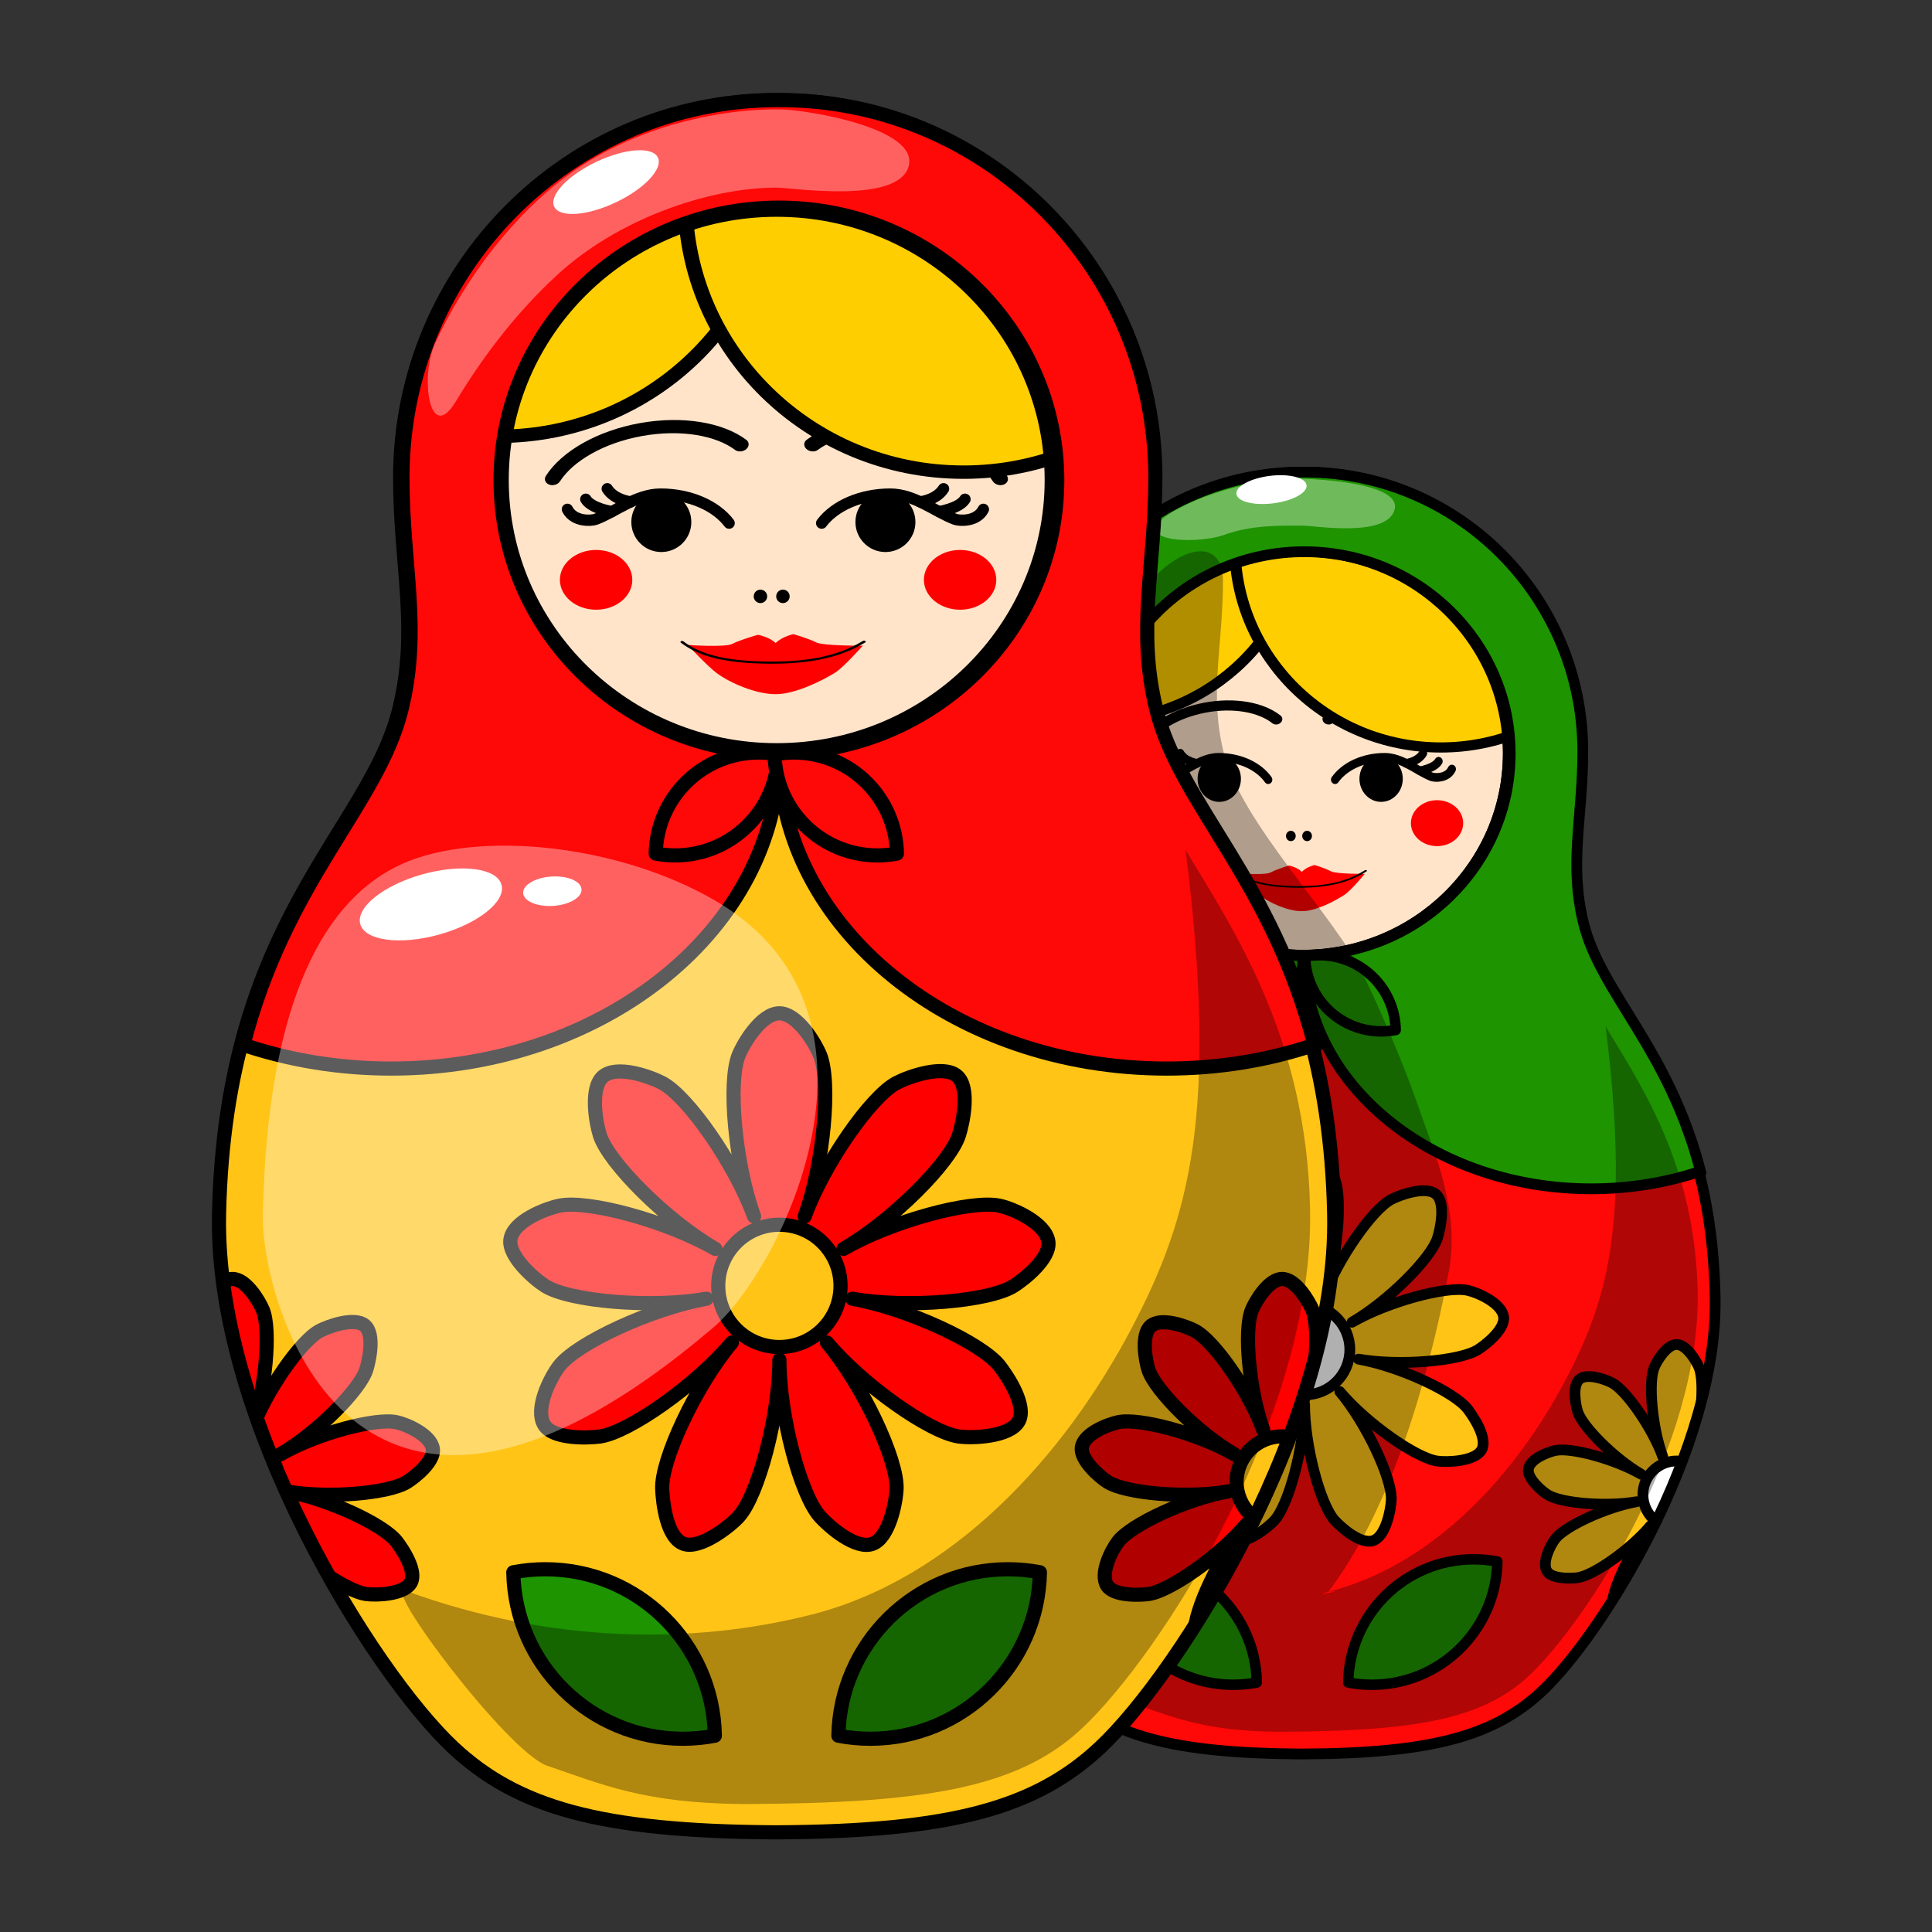 <?xml version="1.0" encoding="UTF-8" standalone="no"?>
<!DOCTYPE svg PUBLIC "-//W3C//DTD SVG 1.1//EN" "http://www.w3.org/Graphics/SVG/1.1/DTD/svg11.dtd">
<svg width="128" height="128" viewBox="0 0 1024 1024" version="1.1" xmlns="http://www.w3.org/2000/svg" xmlns:xlink="http://www.w3.org/1999/xlink" xml:space="preserve" xmlns:serif="http://www.serif.com/" style="fill-rule:evenodd;clip-rule:evenodd;stroke-linecap:round;stroke-linejoin:round;stroke-miterlimit:1.5;">
    <rect x="0" y="0" width="1024" height="1024" fill="#333333" stroke="none"/>
    <g transform="matrix(1,0,0,1,-6350,-121)">
        <g transform="matrix(0.658,0,0,1.143,6012,0)">
            <g transform="matrix(1,0,0,1,-51.67,-55.103)">
                <g>
                    <g transform="matrix(0.74,0,0,0.74,733.258,226.44)">
                        <g transform="matrix(1.52,0,0,0.875,0,0)">
                            <path d="M781.332,1155C689.973,1154.35 645.915,1141.81 611.997,1110.01C569.512,1070.18 485.799,936.493 488.02,827.662C491.207,671.501 567.535,624.909 583.531,559.799C594.043,517.013 583.997,484.189 583.997,437C583.997,326.617 673.166,237 782.997,237L783.499,237.001L784,237C893.831,237 983,326.617 983,437C983,484.189 972.954,517.013 983.466,559.799C999.462,624.909 1075.79,671.501 1078.98,827.662C1081.2,936.493 997.485,1070.18 955,1110.01C920.816,1142.06 876.331,1154.55 783.499,1155.01L781.332,1155Z" style="fill:rgb(255,8,8);"/>
                            <clipPath id="_clip1">
                                <path d="M781.332,1155C689.973,1154.35 645.915,1141.81 611.997,1110.01C569.512,1070.18 485.799,936.493 488.02,827.662C491.207,671.501 567.535,624.909 583.531,559.799C594.043,517.013 583.997,484.189 583.997,437C583.997,326.617 673.166,237 782.997,237L783.499,237.001L784,237C893.831,237 983,326.617 983,437C983,484.189 972.954,517.013 983.466,559.799C999.462,624.909 1075.79,671.501 1078.98,827.662C1081.2,936.493 997.485,1070.18 955,1110.01C920.816,1142.06 876.331,1154.55 783.499,1155.01L781.332,1155Z"/>
                            </clipPath>
                            <g clip-path="url(#_clip1)">
                                <g transform="matrix(0.934,0,0,0.934,-6072.97,554.538)">
                                    <path d="M7376.02,588.095C7376.93,535.8 7419.67,493.625 7472.19,493.625C7478.4,493.625 7484.47,494.215 7490.36,495.343C7489.44,547.639 7446.7,589.813 7394.19,589.813C7387.98,589.813 7381.9,589.223 7376.02,588.095Z" style="fill:rgb(30,148,0);stroke:black;stroke-width:8.03px;"/>
                                </g>
                                <g transform="matrix(-0.934,0,0,0.934,7639.96,554.538)">
                                    <path d="M7376.02,588.095C7376.93,535.8 7419.67,493.625 7472.19,493.625C7478.4,493.625 7484.47,494.215 7490.36,495.343C7489.44,547.639 7446.7,589.813 7394.19,589.813C7387.98,589.813 7381.9,589.223 7376.02,588.095Z" style="fill:rgb(30,148,0);stroke:black;stroke-width:8.03px;"/>
                                </g>
                                <g transform="matrix(0.658,0,0,1.143,-769.999,-123)">
                                    <g transform="matrix(1.52,0,0,0.875,-9169.83,306.272)">
                                        <path d="M7609.06,515.985C7606.34,509.333 7596.92,493.839 7587.5,493.839C7578.08,493.839 7568.66,509.333 7565.94,515.985C7560.11,530.226 7563.98,573.655 7574.09,601.432C7563.98,573.655 7539.03,537.897 7525.41,530.734C7518.92,527.317 7501.3,521.049 7494.02,527.344C7487.05,533.374 7490.24,551.755 7492.38,558.453C7497.07,573.109 7527.95,603.888 7553.55,618.668C7527.95,603.888 7485.86,592.533 7470.82,595.799C7463.43,597.404 7446.35,603.944 7444.99,613.745C7443.76,622.581 7457.57,634.63 7463.33,638.267C7476.34,646.48 7519.78,650.207 7548.9,645.074C7519.78,650.207 7480.24,668.568 7470.82,680.736C7466.1,686.832 7457.55,703.691 7463.03,712.149C7467.77,719.461 7485.78,718.979 7492.38,718.082C7507.63,716.008 7543.3,690.94 7562.3,668.296C7543.3,690.94 7524.81,730.425 7525.41,745.801C7525.7,753.137 7527.75,771.81 7536.84,774.962C7545.54,777.982 7561.21,765.755 7565.94,760.55C7576.28,749.161 7587.5,707.026 7587.5,677.467C7587.5,707.026 7598.71,749.161 7609.06,760.55C7613.91,765.89 7627.96,778.221 7636.84,774.962C7645.65,771.729 7649.3,752.954 7649.58,745.801C7650.19,730.425 7631.7,690.94 7612.69,668.296C7631.7,690.94 7667.37,716.008 7682.62,718.082C7689.85,719.065 7709.57,718.35 7714.26,710.014C7718.81,701.934 7708.51,686.33 7704.18,680.736C7694.76,668.568 7655.21,650.207 7626.1,645.074C7655.21,650.207 7698.65,646.48 7711.67,638.267C7717.41,634.641 7731.22,623.637 7730.01,614.827C7728.67,604.997 7711.59,597.408 7704.18,595.799C7689.14,592.533 7647.05,603.888 7621.45,618.668C7647.05,603.888 7677.93,573.109 7682.62,558.453C7684.81,551.608 7688.73,533.005 7681.51,526.951C7674.3,520.896 7655.94,527.388 7649.58,530.734C7635.96,537.897 7611.02,573.655 7600.91,601.432C7611.02,573.655 7614.89,530.226 7609.06,515.985Z" style="fill:rgb(255,196,22);stroke:black;stroke-width:7.7px;"/>
                                    </g>
                                    <g transform="matrix(1.52,0,0,0.875,-9169.83,306.272)">
                                        <circle cx="7587.5" cy="638.267" r="32.4" style="fill:white;stroke:black;stroke-width:7.7px;"/>
                                    </g>
                                </g>
                                <g transform="matrix(0.49,0,0,0.851,-106.562,233.386)">
                                    <g transform="matrix(1.52,0,0,0.875,-9169.83,306.272)">
                                        <path d="M7609.06,515.985C7606.34,509.333 7596.92,493.839 7587.5,493.839C7578.08,493.839 7568.66,509.333 7565.94,515.985C7560.11,530.226 7563.98,573.655 7574.09,601.432C7563.98,573.655 7539.03,537.897 7525.41,530.734C7518.92,527.317 7501.3,521.049 7494.02,527.344C7487.05,533.374 7490.24,551.755 7492.38,558.453C7497.07,573.109 7527.95,603.888 7553.55,618.668C7527.95,603.888 7485.86,592.533 7470.82,595.799C7463.43,597.404 7446.35,603.944 7444.99,613.745C7443.76,622.581 7457.57,634.63 7463.33,638.267C7476.34,646.48 7519.78,650.207 7548.9,645.074C7519.78,650.207 7480.24,668.568 7470.82,680.736C7466.1,686.832 7457.55,703.691 7463.03,712.149C7467.77,719.461 7485.78,718.979 7492.38,718.082C7507.63,716.008 7543.3,690.94 7562.3,668.296C7543.3,690.94 7524.81,730.425 7525.41,745.801C7525.7,753.137 7527.75,771.81 7536.84,774.962C7545.54,777.982 7561.21,765.755 7565.94,760.55C7576.28,749.161 7587.5,707.026 7587.5,677.467C7587.5,707.026 7598.71,749.161 7609.06,760.55C7613.91,765.89 7627.96,778.221 7636.84,774.962C7645.65,771.729 7649.3,752.954 7649.58,745.801C7650.19,730.425 7631.7,690.94 7612.69,668.296C7631.7,690.94 7667.37,716.008 7682.62,718.082C7689.85,719.065 7709.57,718.35 7714.26,710.014C7718.81,701.934 7708.51,686.33 7704.18,680.736C7694.76,668.568 7655.21,650.207 7626.1,645.074C7655.21,650.207 7698.65,646.48 7711.67,638.267C7717.41,634.641 7731.22,623.637 7730.01,614.827C7728.67,604.997 7711.59,597.408 7704.18,595.799C7689.14,592.533 7647.05,603.888 7621.45,618.668C7647.05,603.888 7677.93,573.109 7682.62,558.453C7684.81,551.608 7688.73,533.005 7681.51,526.951C7674.3,520.896 7655.94,527.388 7649.58,530.734C7635.96,537.897 7611.02,573.655 7600.91,601.432C7611.02,573.655 7614.89,530.226 7609.06,515.985Z" style="fill:rgb(255,196,22);stroke:black;stroke-width:10.34px;"/>
                                    </g>
                                    <g transform="matrix(1.52,0,0,0.875,-9169.83,306.272)">
                                        <circle cx="7587.5" cy="638.267" r="32.4" style="fill:white;stroke:black;stroke-width:10.34px;"/>
                                    </g>
                                </g>
                            </g>
                            <path d="M781.332,1155C689.973,1154.35 645.915,1141.81 611.997,1110.01C569.512,1070.18 485.799,936.493 488.02,827.662C491.207,671.501 567.535,624.909 583.531,559.799C594.043,517.013 583.997,484.189 583.997,437C583.997,326.617 673.166,237 782.997,237L783.499,237.001L784,237C893.831,237 983,326.617 983,437C983,484.189 972.954,517.013 983.466,559.799C999.462,624.909 1075.79,671.501 1078.98,827.662C1081.2,936.493 997.485,1070.18 955,1110.01C920.816,1142.06 876.331,1154.55 783.499,1155.01L781.332,1155Z" style="fill:none;stroke:black;stroke-width:7.7px;"/>
                        </g>
                        <g transform="matrix(1.613,0,0,0.837,-139.737,2.699)">
                            <ellipse cx="825" cy="455" rx="139" ry="151" style="fill:rgb(255,228,202);stroke:black;stroke-width:7.62px;"/>
                        </g>
                        <g transform="matrix(1.613,0,0,0.837,-139.737,2.699)">
                            <ellipse cx="825" cy="455" rx="139" ry="151" style="fill:none;"/>
                            <clipPath id="_clip2">
                                <ellipse cx="825" cy="455" rx="139" ry="151"/>
                            </clipPath>
                            <g clip-path="url(#_clip2)">
                                <g transform="matrix(0.976,0,0,1.039,19.802,-22.815)">
                                    <g transform="matrix(0.62,0,0,1.195,86.652,-3.225)">
                                        <g transform="matrix(3.333,0,0,1.354,-21359.5,-171.308)">
                                            <path d="M6765.53,465.554C6767.09,463.323 6769.82,462.511 6769.82,462.511C6769.82,462.511 6773.27,463.87 6775.28,465.305C6777.06,466.57 6786.6,466.446 6786.6,466.446C6786.6,466.446 6781.96,473.917 6779.84,475.755C6776.7,478.477 6770.3,483.067 6765.53,483.067C6760.75,483.067 6754.43,479.186 6751.21,475.755C6749.09,473.501 6744.26,466.212 6744.26,466.212C6744.26,466.212 6753.29,467.088 6755.01,465.868C6757.13,464.352 6761.25,462.727 6761.25,462.727C6761.25,462.727 6764.07,463.487 6765.53,465.554Z" style="fill:rgb(255,0,0);"/>
                                        </g>
                                        <g transform="matrix(1.972,0,0,0.736,-12149.2,133.148)">
                                            <path d="M6800.44,441.951C6793.79,448.06 6783.45,455.157 6763.11,455.157C6742.76,455.157 6732.83,450.03 6726.11,442.159" style="fill:none;stroke:black;stroke-width:1.33px;"/>
                                        </g>
                                    </g>
                                    <g transform="matrix(0.62,0,0,1.195,120.854,56.353)">
                                        <g transform="matrix(2.801,0,0,1.612,-17895.5,-324.309)">
                                            <circle cx="6825.7" cy="420.227" r="8.626"/>
                                        </g>
                                        <g transform="matrix(2.801,0,0,1.612,-18076,-324.309)">
                                            <circle cx="6825.7" cy="420.227" r="8.626"/>
                                        </g>
                                        <g>
                                            <g transform="matrix(1.52,0,0,0.875,-9327.44,8.88178e-16)">
                                                <path d="M6772.75,396.808C6776.2,403.542 6785.44,402.943 6787.8,402.065C6798.02,398.269 6809.26,388.737 6822.06,388.737C6837.82,388.737 6851.53,394.972 6858.44,404.118" style="fill:none;stroke:black;stroke-width:6px;"/>
                                            </g>
                                            <g transform="matrix(1.52,0,0,0.875,-9139.88,5.236)">
                                                <path d="M6672.86,392.036C6672.86,392.036 6662.08,390.369 6659.1,385.475" style="fill:none;stroke:black;stroke-width:6px;"/>
                                            </g>
                                            <g transform="matrix(1.52,0,0,0.875,-9139.88,5.236)">
                                                <path d="M6682.85,386.863C6682.85,386.863 6674.25,385.93 6670.46,379.917" style="fill:none;stroke:black;stroke-width:6px;"/>
                                            </g>
                                        </g>
                                        <g transform="matrix(-1,0,0,1,2269.32,0)">
                                            <g transform="matrix(1.52,0,0,0.875,-9327.44,8.88178e-16)">
                                                <path d="M6772.75,396.808C6776.2,403.542 6785.44,402.943 6787.8,402.065C6798.02,398.269 6809.26,388.737 6822.06,388.737C6837.82,388.737 6851.53,394.972 6858.44,404.118" style="fill:none;stroke:black;stroke-width:6px;"/>
                                            </g>
                                            <g transform="matrix(1.52,0,0,0.875,-9139.88,5.236)">
                                                <path d="M6672.86,392.036C6672.86,392.036 6662.08,390.369 6659.1,385.475" style="fill:none;stroke:black;stroke-width:6px;"/>
                                            </g>
                                            <g transform="matrix(1.52,0,0,0.875,-9139.88,5.236)">
                                                <path d="M6682.85,386.863C6682.85,386.863 6674.25,385.93 6670.46,379.917" style="fill:none;stroke:black;stroke-width:6px;"/>
                                            </g>
                                        </g>
                                        <g transform="matrix(2.077,-0.215,0.303,0.968,-13260.8,1400.67)">
                                            <path d="M6785.68,404.118C6792.59,394.972 6806.3,388.737 6822.06,388.737C6837.82,388.737 6851.53,394.972 6858.44,404.118" style="fill:none;stroke:black;stroke-width:6.17px;"/>
                                        </g>
                                        <g transform="matrix(-2.077,-0.215,-0.303,0.968,15531.8,1400.67)">
                                            <path d="M6785.68,404.118C6792.59,394.972 6806.3,388.737 6822.06,388.737C6837.82,388.737 6851.53,394.972 6858.44,404.118" style="fill:none;stroke:black;stroke-width:6.17px;"/>
                                        </g>
                                    </g>
                                </g>
                                <g transform="matrix(1.391,0,0,1.523,-8561.47,-146.599)">
                                    <ellipse cx="6685.69" cy="429.373" rx="12.686" ry="11.295" style="fill:rgb(255,0,0);"/>
                                </g>
                                <g transform="matrix(1.391,0,0,1.523,-8384.06,-146.599)">
                                    <ellipse cx="6685.69" cy="429.373" rx="12.686" ry="11.295" style="fill:rgb(255,0,0);"/>
                                </g>
                                <g transform="matrix(0.976,0,0,1.039,19.802,-22.815)">
                                    <g transform="matrix(0.942,0,0,1.045,-5532.92,67.834)">
                                        <ellipse cx="6740.76" cy="432.201" rx="3.572" ry="3.573"/>
                                    </g>
                                    <g transform="matrix(0.942,0,0,1.045,-5521.69,67.834)">
                                        <ellipse cx="6740.76" cy="432.201" rx="3.572" ry="3.573"/>
                                    </g>
                                </g>
                                <g transform="matrix(1,0,0,1,-139,-175.187)">
                                    <ellipse cx="825" cy="455" rx="139" ry="151" style="fill:rgb(255,206,0);stroke:black;stroke-width:7.62px;"/>
                                </g>
                                <g transform="matrix(1,0,0,1,93.295,-155.332)">
                                    <ellipse cx="825" cy="455" rx="139" ry="151" style="fill:rgb(255,206,0);stroke:black;stroke-width:7.62px;"/>
                                </g>
                            </g>
                            <ellipse cx="825" cy="455" rx="139" ry="151" style="fill:none;stroke:black;stroke-width:7.62px;"/>
                        </g>
                        <g transform="matrix(1.52,0,0,0.875,-9136.4,0)">
                            <path d="M6511.4,738.854C6533.97,650.023 6583.07,610.533 6595.53,559.799C6606.04,517.013 6596,484.189 6596,437C6596,326.617 6685.17,237 6795,237L6796,237C6905.83,237 6995,326.617 6995,437C6995,484.189 6984.95,517.013 6995.47,559.799C7007.93,610.533 7057.03,650.023 7079.6,738.854L7079.3,737.664C7055.16,745.774 7028.72,750.251 7001,750.251C6887.58,750.251 6795.5,675.308 6795.5,583C6795.5,675.308 6703.42,750.251 6590,750.251C6562.28,750.251 6535.83,745.774 6511.7,737.664L6511.4,738.854ZM6795.5,294C6876.91,294 6943,358.748 6943,438.5C6943,518.252 6876.91,583 6795.5,583C6714.09,583 6648,518.252 6648,438.5C6648,358.748 6714.09,294 6795.5,294Z" style="fill:rgb(30,148,0);"/>
                            <clipPath id="_clip3">
                                <path d="M6511.4,738.854C6533.97,650.023 6583.07,610.533 6595.53,559.799C6606.04,517.013 6596,484.189 6596,437C6596,326.617 6685.17,237 6795,237L6796,237C6905.83,237 6995,326.617 6995,437C6995,484.189 6984.95,517.013 6995.47,559.799C7007.93,610.533 7057.03,650.023 7079.6,738.854L7079.3,737.664C7055.16,745.774 7028.72,750.251 7001,750.251C6887.58,750.251 6795.5,675.308 6795.5,583C6795.5,675.308 6703.42,750.251 6590,750.251C6562.28,750.251 6535.83,745.774 6511.7,737.664L6511.4,738.854ZM6795.5,294C6876.91,294 6943,358.748 6943,438.5C6943,518.252 6876.91,583 6795.5,583C6714.09,583 6648,518.252 6648,438.5C6648,358.748 6714.09,294 6795.5,294Z"/>
                            </clipPath>
                            <g clip-path="url(#_clip3)">
                                <g transform="matrix(0.567,0,0,0.567,2547.75,303.068)">
                                    <path d="M7376.02,588.095C7376.93,535.8 7419.67,493.625 7472.19,493.625C7478.4,493.625 7484.47,494.215 7490.36,495.343C7489.44,547.639 7446.7,589.813 7394.19,589.813C7387.98,589.813 7381.9,589.223 7376.02,588.095Z" style="fill:rgb(30,148,0);stroke:black;stroke-width:13.23px;"/>
                                </g>
                                <g transform="matrix(-0.567,0,0,0.567,11043.2,303.068)">
                                    <path d="M7376.02,588.095C7376.93,535.8 7419.67,493.625 7472.19,493.625C7478.4,493.625 7484.47,494.215 7490.36,495.343C7489.44,547.639 7446.7,589.813 7394.19,589.813C7387.98,589.813 7381.9,589.223 7376.02,588.095Z" style="fill:rgb(30,148,0);stroke:black;stroke-width:13.23px;"/>
                                </g>
                            </g>
                            <path d="M6511.4,738.854C6533.97,650.023 6583.07,610.533 6595.53,559.799C6606.04,517.013 6596,484.189 6596,437C6596,326.617 6685.17,237 6795,237L6796,237C6905.83,237 6995,326.617 6995,437C6995,484.189 6984.95,517.013 6995.47,559.799C7007.93,610.533 7057.03,650.023 7079.6,738.854L7079.3,737.664C7055.16,745.774 7028.72,750.251 7001,750.251C6887.58,750.251 6795.5,675.308 6795.5,583C6795.5,675.308 6703.42,750.251 6590,750.251C6562.28,750.251 6535.83,745.774 6511.7,737.664L6511.4,738.854ZM6795.5,294C6876.91,294 6943,358.748 6943,438.5C6943,518.252 6876.91,583 6795.5,583C6714.09,583 6648,518.252 6648,438.5C6648,358.748 6714.09,294 6795.5,294Z" style="fill:none;stroke:black;stroke-width:7.7px;"/>
                        </g>
                        <g>
                            <g transform="matrix(1.52,0,0,0.875,-9.09495e-13,0)">
                                <path d="M774.135,241.621C787.671,241.356 855.014,243.735 849.398,263.957C843.801,284.113 791.674,275.287 783.499,275.287C766.374,275.287 746.847,274.929 727.667,281.832C705.81,289.7 652.547,286.141 693.235,263.865C720.868,248.737 757.535,241.945 774.135,241.621Z" style="fill:white;fill-opacity:0.36;"/>
                            </g>
                            <g transform="matrix(1.371,-0.099,0.093,0.43,-8058.31,588.549)">
                                <ellipse cx="6675.84" cy="676.003" rx="27.843" ry="20.003" style="fill:white;"/>
                            </g>
                            <g transform="matrix(2.053,0,0,1.181,-13261.1,-231.423)">
                                <path d="M7017.28,838.134C7037.56,799.38 7011.52,661.176 7001.72,661.176C6952.65,661.176 6924.85,544.07 6938.95,471.347C6948.98,419.623 6997.28,395.292 6997.28,429.258C6997.28,464.195 6989.84,488.497 6997.62,520.173C7006.85,557.735 7056.51,606.834 7071.91,638.738C7081.49,658.584 7093.92,687.736 7101.02,708.598C7109.02,732.137 7123.25,762.922 7116.97,795.972C7104.84,859.738 7084.58,924.121 7053.12,965.66L7053.77,965.495C7109,951.285 7152.73,903.351 7179.28,852.597C7201.81,809.527 7213.03,768.595 7200.15,665.639C7218.81,696.733 7247.59,738.823 7248.97,806.435C7250.61,887.009 7190.86,980.805 7159.4,1010.29C7134.09,1034.02 7096.72,1039.56 7027.99,1039.91L7026.38,1039.9C6987.59,1039.62 6970.68,1032.01 6949.73,1024.91C6947.83,1024.27 6945.4,1022.69 6942.63,1020.44C6922.44,1024.04 6990.63,889.088 7017.28,838.134ZM7056.12,965.401L7056.3,965.397C7059.32,965.373 7043.56,968.068 7053.12,965.66L7053.65,965.603C7054.85,965.479 7055.65,965.416 7056.12,965.401Z" style="fill-opacity:0.31;"/>
                            </g>
                        </g>
                    </g>
                    <g>
                        <g transform="matrix(1.52,0,0,0.875,0,0)">
                            <path d="M781.332,1155C689.973,1154.35 645.915,1141.81 611.997,1110.01C569.512,1070.18 485.799,936.493 488.02,827.662C491.207,671.501 567.535,624.909 583.531,559.799C594.043,517.013 583.997,484.189 583.997,437C583.997,326.617 673.166,237 782.997,237L783.499,237.001L784,237C893.831,237 983,326.617 983,437C983,484.189 972.954,517.013 983.466,559.799C999.462,624.909 1075.79,671.501 1078.98,827.662C1081.2,936.493 997.485,1070.18 955,1110.01C920.816,1142.06 876.331,1154.55 783.499,1155.01L781.332,1155Z" style="fill:rgb(255,196,22);"/>
                            <clipPath id="_clip4">
                                <path d="M781.332,1155C689.973,1154.35 645.915,1141.81 611.997,1110.01C569.512,1070.18 485.799,936.493 488.02,827.662C491.207,671.501 567.535,624.909 583.531,559.799C594.043,517.013 583.997,484.189 583.997,437C583.997,326.617 673.166,237 782.997,237L783.499,237.001L784,237C893.831,237 983,326.617 983,437C983,484.189 972.954,517.013 983.466,559.799C999.462,624.909 1075.79,671.501 1078.98,827.662C1081.2,936.493 997.485,1070.18 955,1110.01C920.816,1142.06 876.331,1154.55 783.499,1155.01L781.332,1155Z"/>
                            </clipPath>
                            <g clip-path="url(#_clip4)">
                                <g transform="matrix(0.934,0,0,0.934,-6072.97,554.538)">
                                    <path d="M7376.02,588.095C7376.93,535.8 7419.67,493.625 7472.19,493.625C7478.4,493.625 7484.47,494.215 7490.36,495.343C7489.44,547.639 7446.7,589.813 7394.19,589.813C7387.98,589.813 7381.9,589.223 7376.02,588.095Z" style="fill:rgb(30,148,0);stroke:black;stroke-width:8.03px;"/>
                                </g>
                                <g transform="matrix(-0.934,0,0,0.934,7639.96,554.538)">
                                    <path d="M7376.02,588.095C7376.93,535.8 7419.67,493.625 7472.19,493.625C7478.4,493.625 7484.47,494.215 7490.36,495.343C7489.44,547.639 7446.7,589.813 7394.19,589.813C7387.98,589.813 7381.9,589.223 7376.02,588.095Z" style="fill:rgb(30,148,0);stroke:black;stroke-width:8.03px;"/>
                                </g>
                                <g transform="matrix(0.658,0,0,1.143,-769.999,-123)">
                                    <g transform="matrix(1.52,0,0,0.875,-9169.83,306.272)">
                                        <path d="M7609.06,515.985C7606.34,509.333 7596.92,493.839 7587.5,493.839C7578.08,493.839 7568.66,509.333 7565.94,515.985C7560.11,530.226 7563.98,573.655 7574.09,601.432C7563.98,573.655 7539.03,537.897 7525.41,530.734C7518.92,527.317 7501.3,521.049 7494.02,527.344C7487.05,533.374 7490.24,551.755 7492.38,558.453C7497.07,573.109 7527.95,603.888 7553.55,618.668C7527.95,603.888 7485.86,592.533 7470.82,595.799C7463.43,597.404 7446.35,603.944 7444.99,613.745C7443.76,622.581 7457.57,634.63 7463.33,638.267C7476.34,646.48 7519.78,650.207 7548.9,645.074C7519.78,650.207 7480.24,668.568 7470.82,680.736C7466.1,686.832 7457.55,703.691 7463.03,712.149C7467.77,719.461 7485.78,718.979 7492.38,718.082C7507.63,716.008 7543.3,690.94 7562.3,668.296C7543.3,690.94 7524.81,730.425 7525.41,745.801C7525.7,753.137 7527.75,771.81 7536.84,774.962C7545.54,777.982 7561.21,765.755 7565.94,760.55C7576.28,749.161 7587.5,707.026 7587.5,677.467C7587.5,707.026 7598.71,749.161 7609.06,760.55C7613.91,765.89 7627.96,778.221 7636.84,774.962C7645.65,771.729 7649.3,752.954 7649.58,745.801C7650.19,730.425 7631.7,690.94 7612.69,668.296C7631.7,690.94 7667.37,716.008 7682.62,718.082C7689.85,719.065 7709.57,718.35 7714.26,710.014C7718.81,701.934 7708.51,686.33 7704.18,680.736C7694.76,668.568 7655.21,650.207 7626.1,645.074C7655.21,650.207 7698.65,646.48 7711.67,638.267C7717.41,634.641 7731.22,623.637 7730.01,614.827C7728.67,604.997 7711.59,597.408 7704.18,595.799C7689.14,592.533 7647.05,603.888 7621.45,618.668C7647.05,603.888 7677.93,573.109 7682.62,558.453C7684.81,551.608 7688.73,533.005 7681.51,526.951C7674.3,520.896 7655.94,527.388 7649.58,530.734C7635.96,537.897 7611.02,573.655 7600.91,601.432C7611.02,573.655 7614.89,530.226 7609.06,515.985Z" style="fill:rgb(255,0,0);stroke:black;stroke-width:7.5px;"/>
                                    </g>
                                    <g transform="matrix(1.52,0,0,0.875,-9169.83,306.272)">
                                        <circle cx="7587.5" cy="638.267" r="32.4" style="fill:rgb(255,196,22);stroke:black;stroke-width:7.5px;"/>
                                    </g>
                                </g>
                                <g transform="matrix(0.49,0,0,0.851,-106.562,233.386)">
                                    <g transform="matrix(1.52,0,0,0.875,-9169.83,306.272)">
                                        <path d="M7609.06,515.985C7606.34,509.333 7596.92,493.839 7587.5,493.839C7578.08,493.839 7568.66,509.333 7565.94,515.985C7560.11,530.226 7563.98,573.655 7574.09,601.432C7563.98,573.655 7539.03,537.897 7525.41,530.734C7518.92,527.317 7501.3,521.049 7494.02,527.344C7487.05,533.374 7490.24,551.755 7492.38,558.453C7497.07,573.109 7527.95,603.888 7553.55,618.668C7527.95,603.888 7485.86,592.533 7470.82,595.799C7463.43,597.404 7446.35,603.944 7444.99,613.745C7443.76,622.581 7457.57,634.63 7463.33,638.267C7476.34,646.48 7519.78,650.207 7548.9,645.074C7519.78,650.207 7480.24,668.568 7470.82,680.736C7466.1,686.832 7457.55,703.691 7463.03,712.149C7467.77,719.461 7485.78,718.979 7492.38,718.082C7507.63,716.008 7543.3,690.94 7562.3,668.296C7543.3,690.94 7524.81,730.425 7525.41,745.801C7525.7,753.137 7527.75,771.81 7536.84,774.962C7545.54,777.982 7561.21,765.755 7565.94,760.55C7576.28,749.161 7587.5,707.026 7587.5,677.467C7587.5,707.026 7598.71,749.161 7609.06,760.55C7613.91,765.89 7627.96,778.221 7636.84,774.962C7645.65,771.729 7649.3,752.954 7649.58,745.801C7650.19,730.425 7631.7,690.94 7612.69,668.296C7631.7,690.94 7667.37,716.008 7682.62,718.082C7689.85,719.065 7709.57,718.35 7714.26,710.014C7718.81,701.934 7708.51,686.33 7704.18,680.736C7694.76,668.568 7655.21,650.207 7626.1,645.074C7655.21,650.207 7698.65,646.48 7711.67,638.267C7717.41,634.641 7731.22,623.637 7730.01,614.827C7728.67,604.997 7711.59,597.408 7704.18,595.799C7689.14,592.533 7647.05,603.888 7621.45,618.668C7647.05,603.888 7677.93,573.109 7682.62,558.453C7684.81,551.608 7688.73,533.005 7681.51,526.951C7674.3,520.896 7655.94,527.388 7649.58,530.734C7635.96,537.897 7611.02,573.655 7600.91,601.432C7611.02,573.655 7614.89,530.226 7609.06,515.985Z" style="fill:rgb(255,0,0);stroke:black;stroke-width:10.07px;"/>
                                    </g>
                                    <g transform="matrix(1.52,0,0,0.875,-9169.83,306.272)">
                                        <circle cx="7587.5" cy="638.267" r="32.4" style="fill:rgb(255,196,22);stroke:black;stroke-width:10.07px;"/>
                                    </g>
                                </g>
                                <g transform="matrix(0.49,0,0,0.851,-662.767,233.386)">
                                    <g transform="matrix(1.52,0,0,0.875,-9169.83,306.272)">
                                        <path d="M7609.06,515.985C7606.34,509.333 7596.92,493.839 7587.5,493.839C7578.08,493.839 7568.66,509.333 7565.94,515.985C7560.11,530.226 7563.98,573.655 7574.09,601.432C7563.98,573.655 7539.03,537.897 7525.41,530.734C7518.92,527.317 7501.3,521.049 7494.02,527.344C7487.05,533.374 7490.24,551.755 7492.38,558.453C7497.07,573.109 7527.95,603.888 7553.55,618.668C7527.95,603.888 7485.86,592.533 7470.82,595.799C7463.43,597.404 7446.35,603.944 7444.99,613.745C7443.76,622.581 7457.57,634.63 7463.33,638.267C7476.34,646.48 7519.78,650.207 7548.9,645.074C7519.78,650.207 7480.24,668.568 7470.82,680.736C7466.1,686.832 7457.55,703.691 7463.03,712.149C7467.77,719.461 7485.78,718.979 7492.38,718.082C7507.63,716.008 7543.3,690.94 7562.3,668.296C7543.3,690.94 7524.81,730.425 7525.41,745.801C7525.7,753.137 7527.75,771.81 7536.84,774.962C7545.54,777.982 7561.21,765.755 7565.94,760.55C7576.28,749.161 7587.5,707.026 7587.5,677.467C7587.5,707.026 7598.71,749.161 7609.06,760.55C7613.91,765.89 7627.96,778.221 7636.84,774.962C7645.65,771.729 7649.3,752.954 7649.58,745.801C7650.19,730.425 7631.7,690.94 7612.69,668.296C7631.7,690.94 7667.37,716.008 7682.62,718.082C7689.85,719.065 7709.57,718.35 7714.26,710.014C7718.81,701.934 7708.51,686.33 7704.18,680.736C7694.76,668.568 7655.21,650.207 7626.1,645.074C7655.21,650.207 7698.65,646.48 7711.67,638.267C7717.41,634.641 7731.22,623.637 7730.01,614.827C7728.67,604.997 7711.59,597.408 7704.18,595.799C7689.14,592.533 7647.05,603.888 7621.45,618.668C7647.05,603.888 7677.93,573.109 7682.62,558.453C7684.81,551.608 7688.73,533.005 7681.51,526.951C7674.3,520.896 7655.94,527.388 7649.58,530.734C7635.96,537.897 7611.02,573.655 7600.91,601.432C7611.02,573.655 7614.89,530.226 7609.06,515.985Z" style="fill:rgb(255,0,0);stroke:black;stroke-width:10.07px;"/>
                                    </g>
                                    <g transform="matrix(1.52,0,0,0.875,-9169.83,306.272)">
                                        <circle cx="7587.5" cy="638.267" r="32.4" style="fill:rgb(255,196,22);stroke:black;stroke-width:10.07px;"/>
                                    </g>
                                </g>
                            </g>
                            <path d="M781.332,1155C689.973,1154.35 645.915,1141.81 611.997,1110.01C569.512,1070.18 485.799,936.493 488.02,827.662C491.207,671.501 567.535,624.909 583.531,559.799C594.043,517.013 583.997,484.189 583.997,437C583.997,326.617 673.166,237 782.997,237L783.499,237.001L784,237C893.831,237 983,326.617 983,437C983,484.189 972.954,517.013 983.466,559.799C999.462,624.909 1075.79,671.501 1078.98,827.662C1081.2,936.493 997.485,1070.18 955,1110.01C920.816,1142.06 876.331,1154.55 783.499,1155.01L781.332,1155Z" style="fill:none;stroke:black;stroke-width:7.5px;"/>
                        </g>
                        <g transform="matrix(1.613,0,0,0.837,-139.737,2.699)">
                            <ellipse cx="825" cy="455" rx="139" ry="151" style="fill:rgb(255,228,202);stroke:black;stroke-width:7.42px;"/>
                        </g>
                        <g transform="matrix(1.613,0,0,0.837,-139.737,2.699)">
                            <ellipse cx="825" cy="455" rx="139" ry="151" style="fill:none;"/>
                            <clipPath id="_clip5">
                                <ellipse cx="825" cy="455" rx="139" ry="151"/>
                            </clipPath>
                            <g clip-path="url(#_clip5)">
                                <g>
                                    <g>
                                        <g transform="matrix(0.62,0,0,1.195,86.652,-3.225)">
                                            <g transform="matrix(3.333,0,0,1.354,-21359.5,-171.308)">
                                                <path d="M6765.53,465.554C6767.09,463.323 6769.82,462.511 6769.82,462.511C6769.82,462.511 6773.27,463.87 6775.28,465.305C6777.06,466.57 6786.6,466.446 6786.6,466.446C6786.6,466.446 6781.96,473.917 6779.84,475.755C6776.7,478.477 6770.3,483.067 6765.53,483.067C6760.75,483.067 6754.43,479.186 6751.21,475.755C6749.09,473.501 6744.26,466.212 6744.26,466.212C6744.26,466.212 6753.29,467.088 6755.01,465.868C6757.13,464.352 6761.25,462.727 6761.25,462.727C6761.25,462.727 6764.07,463.487 6765.53,465.554Z" style="fill:rgb(255,0,0);"/>
                                            </g>
                                            <g transform="matrix(1.972,0,0,0.736,-12149.2,133.148)">
                                                <path d="M6800.44,441.951C6793.79,448.06 6783.45,455.157 6763.11,455.157C6742.76,455.157 6732.83,450.03 6726.11,442.159" style="fill:none;stroke:black;stroke-width:1.33px;"/>
                                            </g>
                                        </g>
                                        <g transform="matrix(0.62,0,0,1.195,120.854,56.353)">
                                            <g transform="matrix(2.801,0,0,1.612,-17895.5,-324.309)">
                                                <circle cx="6825.7" cy="420.227" r="8.626"/>
                                            </g>
                                            <g transform="matrix(2.801,0,0,1.612,-18076,-324.309)">
                                                <circle cx="6825.7" cy="420.227" r="8.626"/>
                                            </g>
                                            <g>
                                                <g transform="matrix(1.52,0,0,0.875,-9327.44,8.88178e-16)">
                                                    <path d="M6772.75,396.808C6776.2,403.542 6785.44,402.943 6787.8,402.065C6798.02,398.269 6809.26,388.737 6822.06,388.737C6837.82,388.737 6851.53,394.972 6858.44,404.118" style="fill:none;stroke:black;stroke-width:6px;"/>
                                                </g>
                                                <g transform="matrix(1.52,0,0,0.875,-9139.88,5.236)">
                                                    <path d="M6672.86,392.036C6672.86,392.036 6662.08,390.369 6659.1,385.475" style="fill:none;stroke:black;stroke-width:6px;"/>
                                                </g>
                                                <g transform="matrix(1.52,0,0,0.875,-9139.88,5.236)">
                                                    <path d="M6682.85,386.863C6682.85,386.863 6674.25,385.93 6670.46,379.917" style="fill:none;stroke:black;stroke-width:6px;"/>
                                                </g>
                                            </g>
                                            <g transform="matrix(-1,0,0,1,2269.32,0)">
                                                <g transform="matrix(1.52,0,0,0.875,-9327.44,8.88178e-16)">
                                                    <path d="M6772.75,396.808C6776.2,403.542 6785.44,402.943 6787.8,402.065C6798.02,398.269 6809.26,388.737 6822.06,388.737C6837.82,388.737 6851.53,394.972 6858.44,404.118" style="fill:none;stroke:black;stroke-width:6px;"/>
                                                </g>
                                                <g transform="matrix(1.52,0,0,0.875,-9139.88,5.236)">
                                                    <path d="M6672.86,392.036C6672.86,392.036 6662.08,390.369 6659.1,385.475" style="fill:none;stroke:black;stroke-width:6px;"/>
                                                </g>
                                                <g transform="matrix(1.52,0,0,0.875,-9139.88,5.236)">
                                                    <path d="M6682.85,386.863C6682.85,386.863 6674.25,385.93 6670.46,379.917" style="fill:none;stroke:black;stroke-width:6px;"/>
                                                </g>
                                            </g>
                                            <g transform="matrix(2.077,-0.215,0.303,0.968,-13260.8,1400.67)">
                                                <path d="M6785.68,404.118C6792.59,394.972 6806.3,388.737 6822.06,388.737C6837.82,388.737 6851.53,394.972 6858.44,404.118" style="fill:none;stroke:black;stroke-width:6.17px;"/>
                                            </g>
                                            <g transform="matrix(-2.077,-0.215,-0.303,0.968,15531.8,1400.67)">
                                                <path d="M6785.68,404.118C6792.59,394.972 6806.3,388.737 6822.06,388.737C6837.82,388.737 6851.53,394.972 6858.44,404.118" style="fill:none;stroke:black;stroke-width:6.17px;"/>
                                            </g>
                                        </g>
                                    </g>
                                    <g transform="matrix(1.425,0,0,1.466,-8792.3,-119.137)">
                                        <ellipse cx="6685.69" cy="429.373" rx="12.686" ry="11.295" style="fill:rgb(255,0,0);"/>
                                    </g>
                                    <g transform="matrix(1.425,0,0,1.466,-8610.53,-119.137)">
                                        <ellipse cx="6685.69" cy="429.373" rx="12.686" ry="11.295" style="fill:rgb(255,0,0);"/>
                                    </g>
                                    <g>
                                        <g transform="matrix(0.942,0,0,1.045,-5532.92,67.834)">
                                            <ellipse cx="6740.76" cy="432.201" rx="3.572" ry="3.573"/>
                                        </g>
                                        <g transform="matrix(0.942,0,0,1.045,-5521.69,67.834)">
                                            <ellipse cx="6740.76" cy="432.201" rx="3.572" ry="3.573"/>
                                        </g>
                                    </g>
                                </g>
                                <g transform="matrix(1,0,0,1,-139,-175.187)">
                                    <ellipse cx="825" cy="455" rx="139" ry="151" style="fill:rgb(255,206,0);stroke:black;stroke-width:7.42px;"/>
                                </g>
                                <g transform="matrix(1,0,0,1,93.295,-155.332)">
                                    <ellipse cx="825" cy="455" rx="139" ry="151" style="fill:rgb(255,206,0);stroke:black;stroke-width:7.42px;"/>
                                </g>
                            </g>
                            <ellipse cx="825" cy="455" rx="139" ry="151" style="fill:none;stroke:black;stroke-width:10.39px;"/>
                        </g>
                        <g transform="matrix(1.52,0,0,0.875,-9136.4,0)">
                            <path d="M6511.4,738.854C6533.97,650.023 6583.07,610.533 6595.53,559.799C6606.04,517.013 6596,484.189 6596,437C6596,326.617 6685.17,237 6795,237L6796,237C6905.83,237 6995,326.617 6995,437C6995,484.189 6984.95,517.013 6995.47,559.799C7007.93,610.533 7057.03,650.023 7079.6,738.854L7079.3,737.664C7055.16,745.774 7028.72,750.251 7001,750.251C6887.58,750.251 6795.5,675.308 6795.5,583C6795.5,675.308 6703.42,750.251 6590,750.251C6562.28,750.251 6535.83,745.774 6511.7,737.664L6511.4,738.854ZM6795.5,294C6876.91,294 6943,358.748 6943,438.5C6943,518.252 6876.91,583 6795.5,583C6714.09,583 6648,518.252 6648,438.5C6648,358.748 6714.09,294 6795.5,294Z" style="fill:rgb(255,8,8);stroke:black;stroke-width:7.5px;"/>
                        </g>
                        <g transform="matrix(0.862,0,0,0.496,-5264.59,265.081)">
                            <path d="M7376.02,588.095C7376.93,535.8 7419.67,493.625 7472.19,493.625C7478.4,493.625 7484.47,494.215 7490.36,495.343C7489.44,547.639 7446.7,589.813 7394.19,589.813C7387.98,589.813 7381.9,589.223 7376.02,588.095Z" style="fill:rgb(255,8,8);stroke:black;stroke-width:13.23px;"/>
                        </g>
                        <g transform="matrix(-0.862,0,0,0.496,7645.95,265.081)">
                            <path d="M7376.02,588.095C7376.93,535.8 7419.67,493.625 7472.19,493.625C7478.4,493.625 7484.47,494.215 7490.36,495.343C7489.44,547.639 7446.7,589.813 7394.19,589.813C7387.98,589.813 7381.9,589.223 7376.02,588.095Z" style="fill:rgb(255,8,8);stroke:black;stroke-width:13.23px;"/>
                        </g>
                        <g>
                            <g transform="matrix(1.52,0,0,0.875,-9.09495e-13,0)">
                                <path d="M787,242C800.463,242.461 859.066,251.896 853.45,272.117C847.853,292.274 791.674,283.392 783.499,283.392C746.858,283.392 699.218,300.301 667.521,329.385C642.534,352.312 625.018,377.617 613.369,396.89C599.564,419.728 594.398,383.659 602.479,366.03C618.274,331.571 646.544,293.282 680.978,271.259C718.393,247.328 762.38,241.157 787,242Z" style="fill:white;fill-opacity:0.36;"/>
                            </g>
                            <g transform="matrix(2.043,-0.328,0.338,0.698,-12954.8,2298.18)">
                                <ellipse cx="6675.84" cy="676.003" rx="27.843" ry="20.003" style="fill:white;"/>
                            </g>
                            <g transform="matrix(0.844,-0.032,0.039,0.34,-4650.51,558.013)">
                                <ellipse cx="6675.84" cy="676.003" rx="27.843" ry="20.003" style="fill:white;"/>
                            </g>
                            <g transform="matrix(1.52,0,0,0.875,-9136.4,0)">
                                <path d="M6761.05,660.842C6864.78,720.604 6796.15,857.262 6761.01,887.251C6570.44,1049.89 6521.05,875.243 6522.02,827.662C6524.38,712.04 6555.95,659.679 6595.88,641.771C6635.79,623.868 6709.63,631.225 6761.05,660.842Z" style="fill:white;fill-opacity:0.36;"/>
                            </g>
                            <g transform="matrix(1.5,-0.409,0.388,0.471,-9222.51,2657.43)">
                                <ellipse cx="6675.84" cy="676.003" rx="27.843" ry="20.003" style="fill:white;"/>
                            </g>
                            <g transform="matrix(1.52,0,0,0.875,-9136.4,0)">
                                <path d="M7011.04,634.489C7036.24,676.488 7075.11,733.339 7076.98,824.662C7079.2,933.493 6998.49,1060.18 6956,1100.01C6921.82,1132.06 6871.33,1139.55 6778.5,1140.01L6776.33,1140C6723.93,1139.63 6701.09,1129.34 6672.8,1119.76C6651.77,1112.63 6583.85,1021.95 6597.74,1027.02C6674.42,1055.03 6749.57,1055.58 6812.44,1039.73C6887.46,1020.82 6946.85,955.835 6982.85,887.013C7013.28,828.839 7028.43,773.551 7011.04,634.489Z" style="fill-opacity:0.31;"/>
                            </g>
                        </g>
                    </g>
                </g>
            </g>
        </g>
    </g>
</svg>
